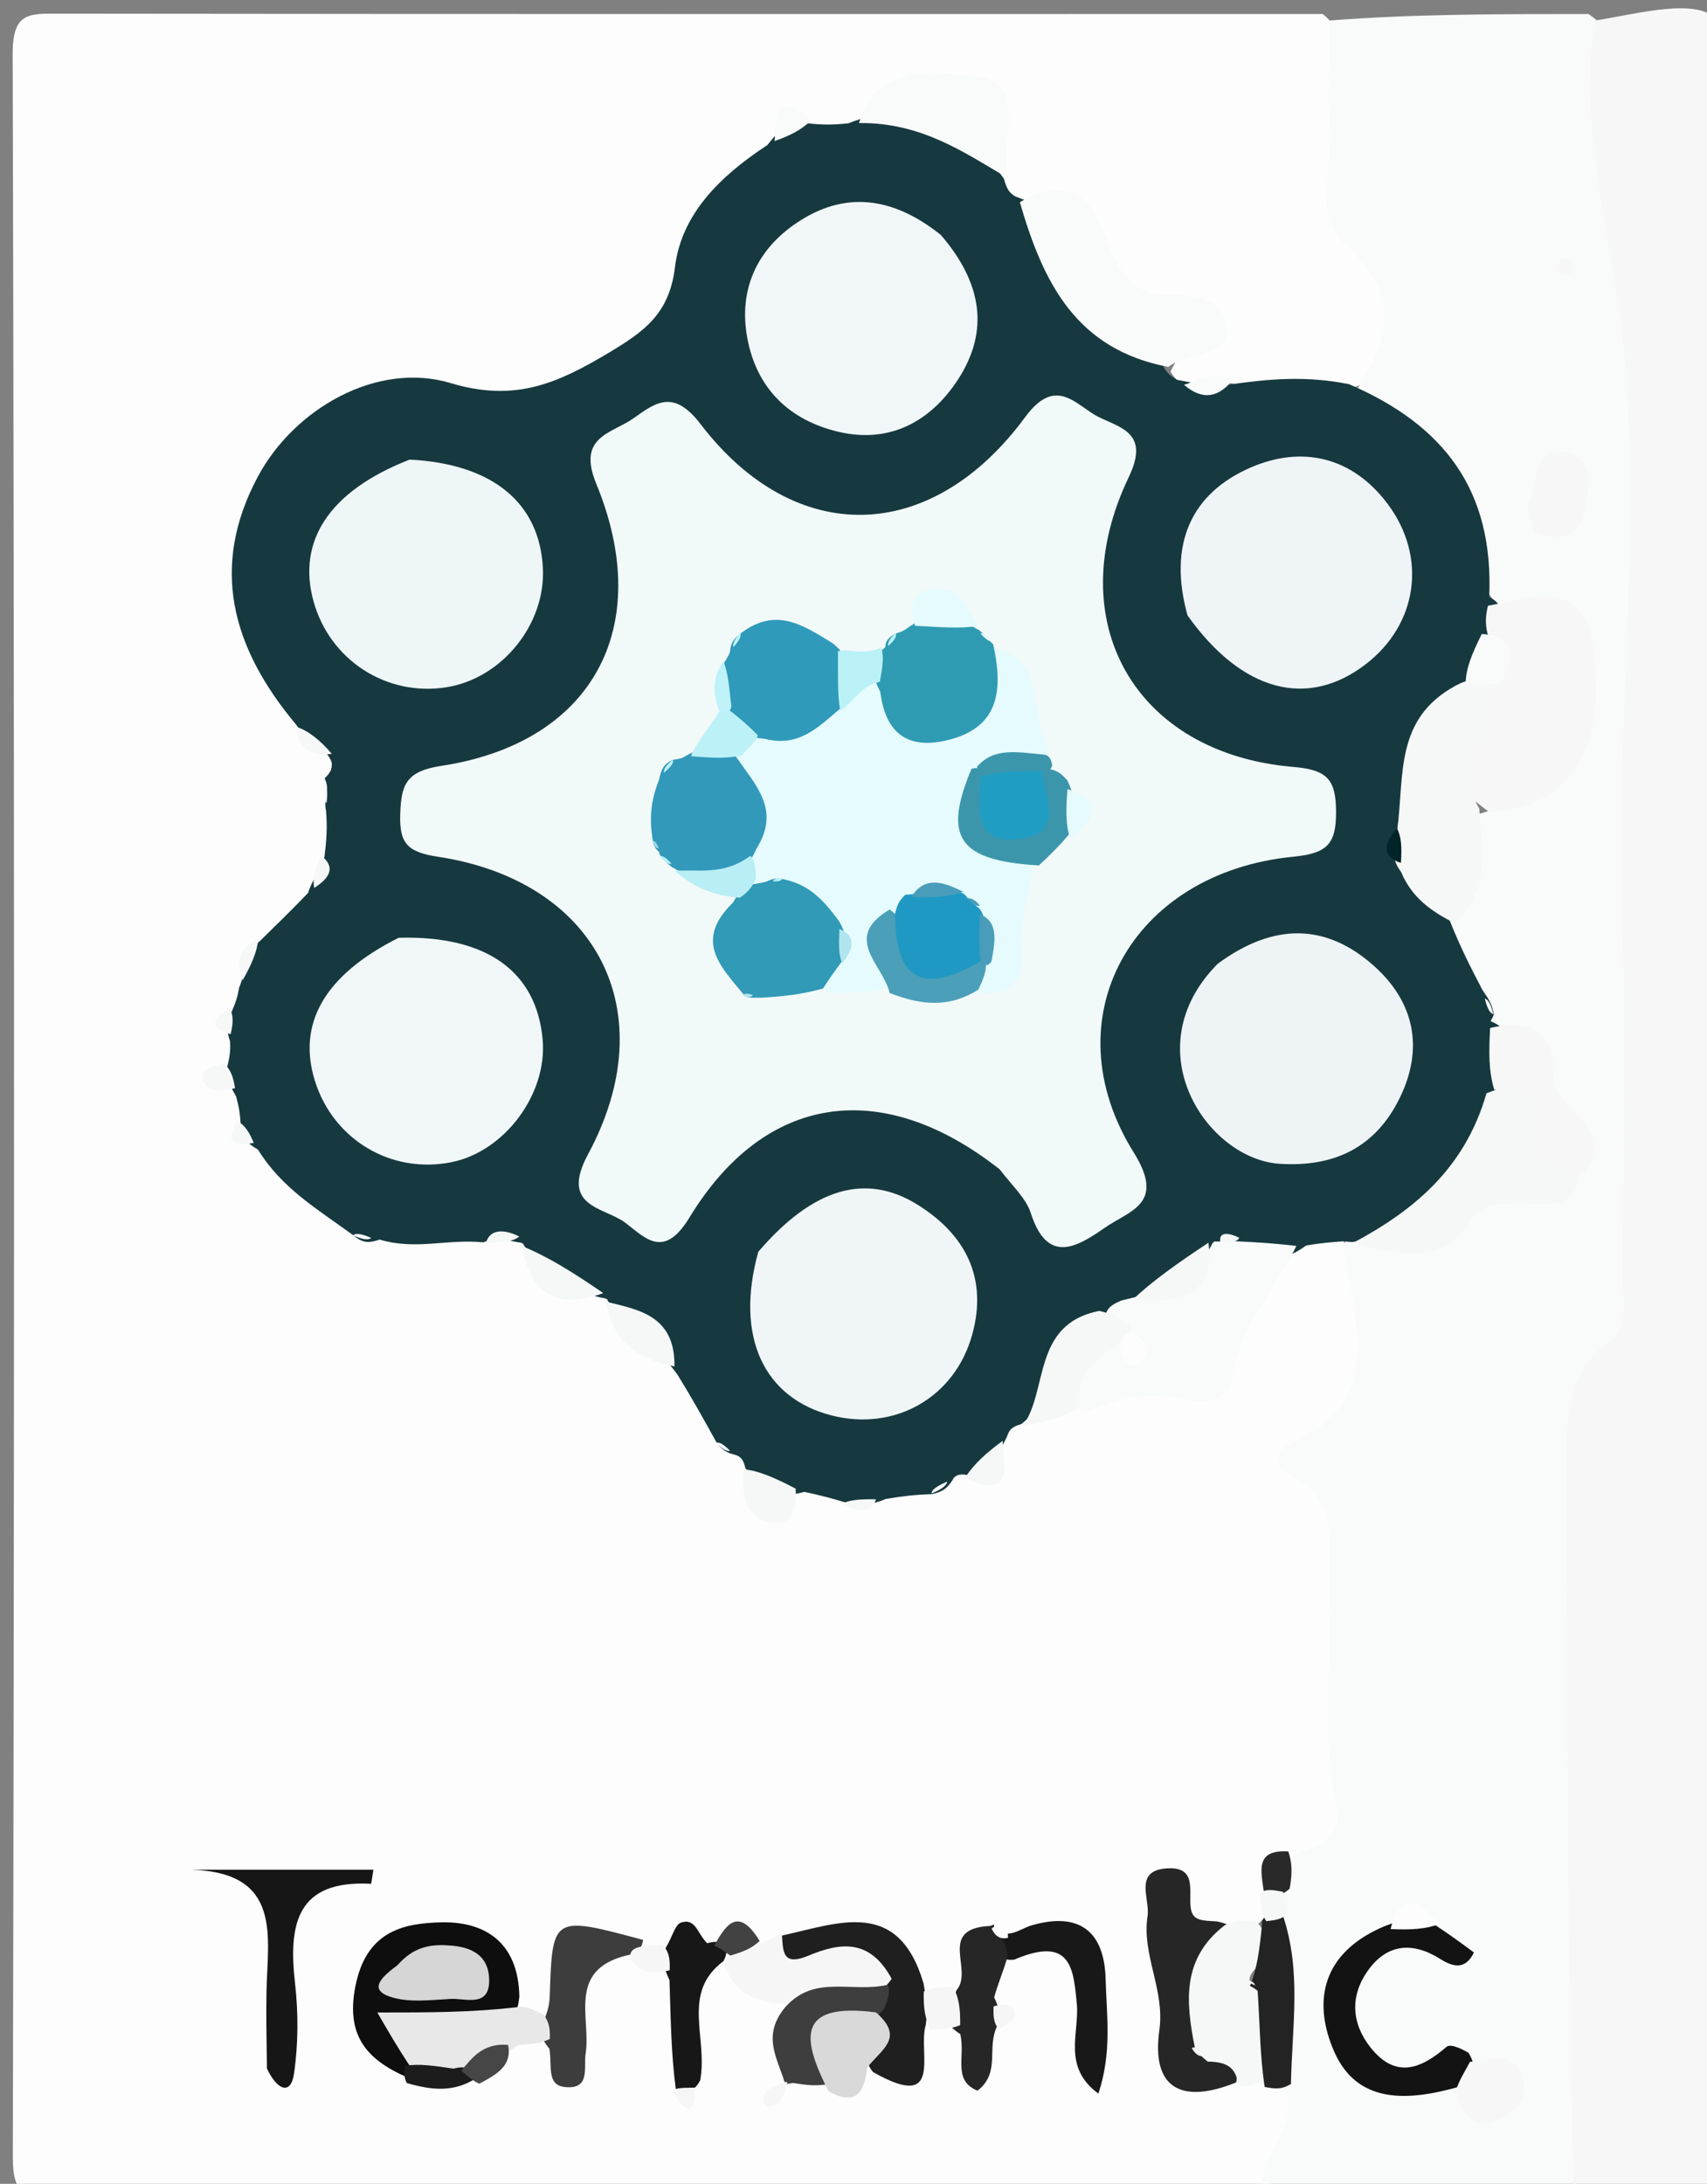 <svg version="1.1" id="Layer_1" xmlns="http://www.w3.org/2000/svg" xmlns:xlink="http://www.w3.org/1999/xlink" x="0px" y="0px"
	 width="100%" viewBox="0 0 122 156" enable-background="new 0 0 122 156" xml:space="preserve">
<rect x="0" y="0" width="122" height="156" fill="#808080" stroke="none"/>
<path fill="#FDFDFD" opacity="1" stroke="none" 
	d="
M90.267,156.695 
	C61.37,157 32.741,156.979 4.111,157.041 
	C1.892,157.046 0.91,156.902 0.917,154.119 
	C1.031,104.017 1.037,53.915 0.907,3.814 
	C0.899,0.858 2.118,0.973 4.179,0.975 
	C34.14,1.011 64.101,1 94.531,1 
	C96.33,2.471 96.438,4.295 96.419,6.125 
	C96.368,10.926 96.318,15.592 99.387,19.861 
	C101.062,22.191 100.241,24.957 97.692,27.279 
	C94.918,28.633 92.389,28.462 89.465,28.047 
	C88.024,26.792 86.856,27.665 85.356,27.725 
	C84.507,27.526 84.092,27.269 83.66,26.546 
	C84.567,24.541 87.06,22.632 82.695,22.034 
	C80.285,21.703 79.031,19.849 78.09,17.839 
	C77.139,15.807 75.667,14.729 73.054,14.721 
	C72.279,14.423 71.902,14.143 71.409,13.477 
	C71.121,12.514 71.17,13.362 71.072,12.702 
	C70.035,5.745 68.139,4.978 61.532,9.163 
	C60.645,9.71 59.984,9.843 58.97,9.786 
	C57.499,9.227 56.395,8.892 55.592,10.744 
	C52.386,13.865 49.707,16.749 48.71,21.144 
	C47.825,25.045 39.284,29.878 35.498,28.988 
	C29.523,27.584 24.316,28.2 20.348,33.401 
	C16.317,38.683 17.436,43.922 20.465,49.152 
	C20.713,49.581 20.916,50.037 21.32,50.779 
	C21.943,51.878 22.412,52.662 23.248,53.613 
	C23.673,54.302 23.838,54.735 24.027,55.527 
	C24.12,56.101 24.145,56.333 24.185,56.913 
	C24.202,58.192 24.106,59.114 23.876,60.367 
	C23.614,61.363 23.363,62 23.017,62.963 
	C22.277,64.773 21.185,65.902 19.797,67.21 
	C18.919,68.01 18.348,68.628 18.161,69.847 
	C18.021,70.588 17.913,71.004 17.649,71.704 
	C17.228,72.531 16.903,73.051 16.786,73.965 
	C16.762,74.653 16.73,75.041 16.61,75.698 
	C16.446,76.524 16.562,77.018 17.132,77.657 
	C17.506,78.215 17.631,78.578 17.741,79.248 
	C17.846,80.117 18.021,80.652 18.678,81.282 
	C20.77,83.329 22.345,85.489 25.047,86.869 
	C25.741,87.203 26.154,87.355 26.91,87.535 
	C29.324,87.828 31.415,87.687 33.854,87.76 
	C34.676,87.805 35.142,87.868 35.938,88.055 
	C36.48,88.242 36.687,88.338 37.165,88.634 
	C38.624,90.359 39.856,91.821 42.264,92.175 
	C42.761,92.385 42.952,92.488 43.393,92.801 
	C44.851,94.532 46.322,95.782 48.043,97.235 
	C49.569,98.614 50.358,100.154 51.552,101.787 
	C52.003,102.38 52.27,102.712 52.76,103.28 
	C53.25,103.859 53.493,104.217 53.837,104.891 
	C54.458,106.224 54.575,107.839 56.708,106.598 
	C57.606,106.21 58.243,106.12 59.213,106.166 
	C60.523,106.398 61.507,106.73 62.831,106.322 
	C63.92,106.039 64.734,105.965 65.847,105.827 
	C66.551,105.719 66.952,105.651 67.655,105.513 
	C68.16,105.417 68.363,105.385 68.87,105.311 
	C70.472,105.158 70.722,104.102 71.223,102.836 
	C71.606,102.13 71.91,101.784 72.562,101.286 
	C73.938,100.557 75.089,100.233 76.577,99.79 
	C84.375,97.523 84.36,97.51 89.809,91.432 
	C90.681,90.459 91.706,89.618 93.01,88.551 
	C94.118,88.144 94.885,88.168 95.989,88.628 
	C99.113,93.419 99.173,97.947 95.758,102.201 
	C94.565,103.686 94.569,104.779 95.151,106.621 
	C97.636,114.502 96.038,122.676 96.381,130.721 
	C96.408,131.354 95.718,131.834 94.916,132.467 
	C93.581,133.337 91.942,132.858 91.269,134.679 
	C91.081,135.41 90.953,135.826 90.663,136.545 
	C90.366,137.028 90.215,137.202 89.763,137.551 
	C89.02,137.882 88.566,137.984 87.75,138.049 
	C85.734,138.17 84.819,136.808 83.24,135.832 
	C83.203,139.832 84.384,143.423 84.574,147.11 
	C84.659,148.747 86.206,148.292 87.691,148.004 
	C88.545,147.886 89.042,147.863 89.928,147.9 
	C90.838,148.031 91.331,148.21 92.096,148.736 
	C93.791,151.976 92.283,154.213 90.267,156.695 
z"/>
<path fill="#F9FAFA" opacity="1" stroke="none" 
	d="
M92.193,132.637 
	C94.11,131.813 96.05,131.652 95.478,128.897 
	C94.393,123.677 95.238,118.371 95.006,113.108 
	C94.879,110.235 95.799,107.061 92.181,105.382 
	C91.253,104.952 90.843,103.774 92.238,103.141 
	C98.959,100.095 96.935,94.67 95.977,89.099 
	C96.154,88.535 96.347,88.403 96.873,88.162 
	C99.842,88.136 102.398,88.285 104.574,86.146 
	C106.44,84.311 109.399,85.314 111.748,83.746 
	C112.324,79.601 109.825,76.995 107.544,73.975 
	C107.073,73.637 106.892,73.49 106.476,73.083 
	C105.952,72.45 105.675,72.068 105.198,71.386 
	C104.057,69.64 103.195,68.161 103.363,65.973 
	C104.398,63.341 104.559,60.864 105.442,58.217 
	C110.254,56.926 112.003,54.116 112.258,49.362 
	C112.465,45.5 111.367,43.828 107.334,43.537 
	C105.408,41.713 105.632,39.4 104.947,37.411 
	C103.52,33.27 100.172,30.858 96.953,27.856 
	C99.497,24.003 99.948,20.832 96.21,17.522 
	C93.821,15.406 95.229,12.155 95.037,9.414 
	C94.862,6.932 95,4.428 95,1.467 
	C101.021,1 107.042,1 113.532,1 
	C114.663,1.773 115.253,2.643 115.291,3.655 
	C115.808,17.555 119.147,31.185 117.921,45.321 
	C116.701,59.392 117.635,73.611 117.616,87.765 
	C117.611,91.654 117.361,95.35 114.949,98.688 
	C113.313,100.953 113.606,103.779 113.602,106.441 
	C113.583,120.595 113.614,134.75 113.578,148.905 
	C113.572,151.381 113.884,153.926 112.29,156.618 
	C104.979,157 97.958,157 90.469,157 
	C89.407,154.319 92.555,152.721 92.032,149.683 
	C89.682,146.16 90.883,142.511 90.676,138.646 
	C90.848,137.696 90.942,137.16 91.037,136.229 
	C91.194,134.818 91.541,133.869 92.193,132.637 
z"/>
<path fill="#F7F7F7" opacity="1" stroke="none" 
	d="
M112.483,157 
	C112,139.334 112.022,121.668 111.98,104.002 
	C111.972,100.916 112.092,97.986 114.889,95.942 
	C116.543,94.734 115.968,92.906 115.977,91.312 
	C116.026,82.813 116.242,74.304 115.944,65.815 
	C115.474,52.394 117.21,39.009 116.114,25.562 
	C115.472,17.678 112.706,9.978 114,1.466 
	C116.992,1 121.121,-0.164 122.653,1.331 
	C124.148,2.792 122.999,6.968 122.999,9.952 
	C123,57.16 122.906,104.368 123.143,151.575 
	C123.168,156.395 122.027,157.892 117.446,157.042 
	C116,156.774 114.462,157 112.483,157 
z"/>
<path fill="#16393F" opacity="1" stroke="none" 
	d="
M106.763,72.443 
	C106.684,72.76 106.539,72.867 106.552,72.956 
	C108.313,73.677 108.038,75.188 108.031,76.964 
	C105.932,82.702 103.584,87.737 96.65,88.726 
	C96.256,88.706 96.109,88.677 96.034,88.672 
	C95.212,88.728 94.464,88.789 93.359,88.968 
	C92.085,89.896 91.005,90.142 89.497,89.951 
	C88.793,89.751 88.416,89.593 87.762,89.478 
	C87.293,89.643 87.112,89.739 86.662,89.999 
	C84.878,91.1 83.367,92.04 81.748,93.42 
	C81.134,93.931 80.762,94.197 80.072,94.612 
	C75.953,95.46 75.703,99.528 73.007,101.724 
	C72.365,101.916 72.138,102.088 71.974,102.615 
	C71.295,103.915 70.97,105.293 69.112,105.371 
	C68.647,105.275 68.478,105.305 68.18,105.556 
	C67.793,106.235 67.428,106.577 66.579,106.736 
	C65.342,106.775 64.481,106.882 63.302,107.079 
	C62.269,107.535 61.503,107.485 60.379,107.314 
	C59.299,106.993 58.579,106.804 57.488,106.572 
	C55.501,107.147 54.361,106.412 53.275,104.877 
	C53.118,104.249 52.96,104.047 52.493,103.911 
	C51.925,103.777 51.613,103.573 51.212,103.043 
	C50.267,101.338 49.46,99.881 48.425,98.208 
	C46.92,96.141 45.173,94.758 43.445,92.949 
	C43.368,92.617 43.322,92.928 43.326,92.771 
	C40.94,92.306 38.932,91.328 37.452,88.961 
	C37.379,88.623 37.303,88.955 37.323,88.786 
	C36.514,88.704 35.641,88.279 34.542,88.748 
	C31.992,88.482 29.719,89.326 27.138,88.55 
	C26.315,88.829 25.886,88.781 25.245,88.239 
	C22.666,86.356 20.161,84.908 18.434,82.118 
	C17.578,81.642 17.267,81.156 17.194,80.219 
	C17.148,79.484 17.075,79.051 16.871,78.314 
	C16.43,77.536 16.159,77.046 16.252,76.182 
	C16.406,75.506 16.483,75.101 16.444,74.403 
	C16.167,73.553 16.159,73.005 16.577,72.234 
	C16.846,71.607 16.974,71.223 17.096,70.535 
	C17.614,69.346 17.403,68.128 18.58,67.217 
	C19.817,66.008 20.835,65.023 22.018,63.785 
	C22.327,62.764 22.951,62.213 23.193,61.179 
	C23.336,59.999 23.404,59.097 23.299,57.898 
	C23.092,57.035 23.639,56.484 23.2,55.604 
	C23.598,55.204 23.774,54.965 23.699,54.357 
	C23.081,53.169 21.872,52.972 21.176,51.778 
	C16.525,46.236 15.008,40.47 18.416,34.072 
	C21.006,29.208 26.938,25.78 32.224,27.37 
	C36.799,28.746 39.849,27.383 43.457,25.229 
	C46.028,23.694 47.832,22.438 48.24,19.088 
	C48.697,15.328 51.401,12.62 54.843,10.362 
	C55.641,9.345 56.319,8.723 57.675,8.802 
	C58.756,8.929 59.511,8.924 60.629,8.81 
	C65.595,6.858 68.904,8.686 71.749,12.769 
	C71.952,13.457 72.077,13.732 72.547,14.022 
	C73.526,14.411 74.59,14.745 74.713,15.459 
	C75.569,20.458 79.6,22.788 83.058,26.001 
	C83.354,26.594 83.609,26.837 84.13,27.134 
	C85.443,27.389 86.487,27.608 87.859,27.471 
	C90.754,27.055 93.354,26.834 96.407,27.44 
	C103.206,30.362 106.774,35.029 106.434,42.654 
	C107.544,43.178 107.301,43.993 107.267,45.026 
	C106.938,46.555 106.469,47.65 105.753,49.022 
	C102.895,51.815 100.551,54.456 101.352,58.846 
	C100.895,59.854 100.422,60.534 100.86,61.659 
	C101.741,63.226 103.188,64.003 103.642,65.834 
	C104.344,67.591 105.057,69.02 105.959,70.735 
	C106.407,71.372 106.639,71.74 106.763,72.443 
z"/>
<path fill="#F9FAFA" opacity="1" stroke="none" 
	d="
M88.265,88.667 
	C89.961,88.743 91.133,88.829 92.653,89 
	C91.169,92.143 88.542,94.704 88.029,98.567 
	C87.796,100.321 85.64,100.25 84.279,99.923 
	C81.877,99.345 79.803,99.978 77.354,100.962 
	C75.439,98.855 76.639,97.413 78.536,95.929 
	C79.192,95.495 79.906,96.014 79.914,95.059 
	C79.541,94.604 79.368,94.311 79.057,93.791 
	C79.215,93.369 79.544,93.152 80.173,92.893 
	C82.816,92.282 85.079,91.576 86.563,89.002 
	C86.685,88.667 86.894,88.659 86.792,88.684 
	C87.041,88.698 87.39,88.687 88.265,88.667 
z"/>
<path fill="#F9FAFA" opacity="1" stroke="none" 
	d="
M83.499,26.21 
	C76.92,24.956 74.562,20.224 72.887,14.442 
	C76.035,12.598 77.916,13.792 79.08,17.047 
	C79.787,19.024 80.661,21.064 83.469,21.042 
	C85.266,21.027 87.569,21.27 87.665,23.508 
	C87.754,25.554 85.071,25.025 83.499,26.21 
z"/>
<path fill="#262626" opacity="1" stroke="none" 
	d="
M88.346,148.759 
	C84.416,150.346 82.275,149.169 82.861,145.013 
	C83.265,142.15 81.585,139.624 82.017,136.87 
	C82.208,135.648 80.963,133.571 83.485,133.462 
	C85.605,133.371 84.917,135.186 85.111,136.348 
	C85.259,137.238 85.96,137.187 86.96,137.256 
	C89.363,137.744 88.356,139.002 87.829,139.863 
	C87.036,141.159 86.259,142.396 86.437,144.293 
	C86.616,144.991 86.796,145.358 87.241,145.934 
	C88.101,146.796 88.633,147.476 88.346,148.759 
z"/>
<path fill="#161616" opacity="1" stroke="none" 
	d="
M19.078,147.76 
	C19.046,145.614 19.015,143.948 19.046,142.284 
	C19.119,138.35 20.212,133.764 13.667,133.562 
	C17.988,133.562 22.309,133.562 26.686,133.562 
	C26.61,134.009 26.545,134.571 26.511,134.569 
	C21.191,134.281 20.605,137.459 21.086,141.678 
	C21.329,143.812 21.32,146.033 21.009,148.154 
	C20.786,149.681 19.808,149.332 19.078,147.76 
z"/>
<path fill="#0E0E0E" opacity="1" stroke="none" 
	d="
M29.107,148.396 
	C26.083,147.081 24.638,145.278 25.458,141.624 
	C26.294,137.896 28.938,137.377 31.563,137.322 
	C34.477,137.262 37.036,138.584 37.119,142.618 
	C36.833,145.645 34.618,144.851 33.045,145.232 
	C31.781,145.538 29.915,144.561 29.581,147.199 
	C29.496,147.747 29.43,147.962 29.107,148.396 
z"/>
<path fill="#F9FAFA" opacity="1" stroke="none" 
	d="
M71.966,12.683 
	C68.905,10.886 65.824,8.731 61.387,8.791 
	C62.796,4.296 67.14,5.13 70.072,5.517 
	C73.326,5.946 71.586,9.842 71.966,12.683 
z"/>
<path fill="#3D3D3D" opacity="1" stroke="none" 
	d="
M38.875,144.331 
	C39.199,143.557 39.274,143.07 39.29,142.581 
	C39.482,136.837 39.48,136.837 45.968,138.579 
	C45.839,139.181 45.695,139.366 45.203,139.594 
	C40.397,140.522 42.266,144.096 41.855,146.699 
	C41.696,147.708 42.219,149.264 40.405,149.09 
	C39.053,148.961 39.468,147.659 39.27,146.364 
	C38.693,145.642 38.499,145.193 38.875,144.331 
z"/>
<path fill="#F6F8F8" opacity="1" stroke="none" 
	d="
M85.4,146.294 
	C84.732,142.949 84.481,139.95 87.457,137.586 
	C87.973,137.204 88.617,137.171 89.741,137.201 
	C90.867,138.355 90.434,139.347 89.751,140.591 
	C88.726,141.735 89.715,141.718 90.358,142.25 
	C91.158,144.472 91.229,146.423 90.281,148.67 
	C89.645,148.997 89.232,149.016 88.507,149.046 
	C88.38,147.829 87.869,147.281 86.316,147.27 
	C85.867,146.915 85.726,146.744 85.4,146.294 
z"/>
<path fill="#1F1F1F" opacity="1" stroke="none" 
	d="
M55.885,138.267 
	C59.976,137.368 64.198,135.58 66.003,141.673 
	C66.206,142.807 66.321,143.591 66.159,144.676 
	C65.577,146.589 67.51,150.909 62.403,148.022 
	C61.344,146.773 62.394,145.708 62.395,144.227 
	C62.425,143.34 62.462,142.751 62.32,141.883 
	C61.106,140.257 59.61,140.534 58.131,140.568 
	C56.771,140.598 55.381,140.48 55.885,138.267 
z"/>
<path fill="#181818" opacity="1" stroke="none" 
	d="
M70.933,137.652 
	C71.945,138.682 72.877,137.783 73.736,137.535 
	C77.171,136.544 78.931,137.999 79.02,141.379 
	C79.088,143.96 79.487,146.612 78.501,149.558 
	C75.908,147.658 77.146,145.215 76.964,143.198 
	C76.726,140.571 76.525,138.259 72.48,139.989 
	C71.884,140.034 71.729,139.938 71.406,139.626 
	C71.153,139.247 71.066,139.086 70.886,138.666 
	C70.779,138.224 70.764,138.041 70.933,137.652 
z"/>
<path fill="#262626" opacity="1" stroke="none" 
	d="
M71.675,138.625 
	C71.925,139.018 71.949,139.24 72.005,139.796 
	C71.692,140.877 71.346,141.625 71.052,142.685 
	C71.401,143.408 71.525,143.865 71.288,144.687 
	C70.469,146.301 71.555,148.019 69.865,149.349 
	C68.047,148.613 69.024,146.892 68.627,145.298 
	C66.959,144.271 67.988,143.306 68.362,142.169 
	C69.626,140.723 66.919,137.757 70.785,137.577 
	C71.116,137.447 71.05,137.462 71.022,137.443 
	C71.07,137.8 71.221,138.143 71.675,138.625 
z"/>
<path fill="#F6F6F6" opacity="1" stroke="none" 
	d="
M55.874,138.107 
	C55.987,139.287 55.819,140.52 57.78,139.702 
	C60.026,138.766 62.164,138.448 63.728,141.357 
	C61.962,143.869 59.396,143.236 56.633,143.219 
	C54.504,143.04 52.854,142.81 51.828,140.593 
	C51.77,140.02 51.872,139.838 52.227,139.472 
	C52.863,139.114 53.262,139.009 53.993,138.994 
	C54.742,138.724 55.181,138.446 55.874,138.107 
z"/>
<path fill="#E8E8E8" opacity="1" stroke="none" 
	d="
M38.888,143.95 
	C39.238,144.476 39.325,144.907 39.297,145.651 
	C38.614,145.988 38.048,146.013 37.058,146.083 
	C35.633,147.052 34.331,147.511 32.938,148.462 
	C31.368,149.058 30.332,148.701 29.222,147.481 
	C28.399,146.227 27.819,145.229 26.967,143.762 
	C30.682,143.762 33.728,143.762 36.978,143.379 
	C37.663,143.282 38.144,143.568 38.888,143.95 
z"/>
<path fill="#171717" opacity="1" stroke="none" 
	d="
M51.911,139.431 
	C51.898,139.769 51.758,139.973 51.713,140.087 
	C48.659,142.364 50.606,145.519 50.043,148.612 
	C49.615,149.399 49.15,149.536 48.302,149.255 
	C47.961,146.665 47.94,144.278 47.849,141.45 
	C47.419,140.507 47.239,139.966 47.598,139.109 
	C48.065,138.341 48.247,137.483 48.667,137.343 
	C49.724,136.991 49.835,138.126 50.542,138.813 
	C51.254,138.621 51.624,138.673 51.911,139.431 
z"/>
<path fill="#3E3E3E" opacity="1" stroke="none" 
	d="
M56.117,143.389 
	C58.223,141.02 60.792,142.372 63.436,141.787 
	C63.661,142.211 63.49,142.741 63.182,143.519 
	C61.691,145.265 59.307,145.997 59.249,148.864 
	C58.369,149.038 57.697,148.956 56.69,148.801 
	C56.218,148.841 56.079,148.954 56.111,148.86 
	C55.585,147.039 54.409,145.453 56.117,143.389 
z"/>
<path fill="#F6F8F8" opacity="1" stroke="none" 
	d="
M78.572,93.644 
	C79.402,93.837 79.92,94.088 80.719,94.669 
	C80.934,95.346 80.759,95.626 80.243,95.925 
	C78.292,96.936 76.955,98.13 77.002,100.644 
	C75.811,101.298 74.624,101.599 73.066,101.89 
	C74.952,99.428 73.707,94.593 78.572,93.644 
z"/>
<path fill="#232323" opacity="1" stroke="none" 
	d="
M90.383,149.081 
	C90.052,146.847 90.046,144.715 89.886,142.223 
	C89.481,141.868 89.229,141.874 89.352,141.831 
	C89.868,140.528 90.009,139.276 90.186,137.643 
	C90.22,137.264 90.171,137.244 90.189,137.255 
	C90.429,136.741 90.822,136.514 91.685,136.818 
	C93.029,140.806 92.353,144.635 92.263,148.871 
	C91.605,149.269 91.155,149.226 90.383,149.081 
z"/>
<path fill="#D9D9D9" opacity="1" stroke="none" 
	d="
M59.214,149.392 
	C57.375,145.752 56.772,143.001 62.607,143.754 
	C64.69,145.577 63.006,146.379 61.974,147.7 
	C61.772,149.605 61.075,150.425 59.214,149.392 
z"/>
<path fill="#F6F8F8" opacity="1" stroke="none" 
	d="
M43.287,92.982 
	C45.564,93.542 48.266,93.937 48.201,97.61 
	C45.865,97.162 43.81,96.034 43.287,92.982 
z"/>
<path fill="#F6F8F8" opacity="1" stroke="none" 
	d="
M53.125,104.947 
	C54.315,105.076 55.464,105.615 56.865,106.341 
	C56.932,107.697 56.764,109.012 55.141,108.751 
	C53.254,108.447 53.012,106.952 53.125,104.947 
z"/>
<path fill="#F6F8F8" opacity="1" stroke="none" 
	d="
M37.294,89.008 
	C39.217,89.79 41.056,90.958 43.112,92.37 
	C40.295,93.432 37.969,92.901 37.294,89.008 
z"/>
<path fill="#F6F6F6" opacity="1" stroke="none" 
	d="
M68.1,141.921 
	C68.567,142.738 68.636,143.579 68.623,144.662 
	C68.004,144.929 67.468,144.954 66.53,144.974 
	C66.063,144.145 65.998,143.319 66.023,142.259 
	C66.642,141.997 67.172,141.971 68.1,141.921 
z"/>
<path fill="#1C1C1C" opacity="1" stroke="none" 
	d="
M28.936,147.571 
	C30.013,147.401 31.047,147.576 32.4,147.771 
	C33.224,147.573 33.645,147.668 33.961,148.499 
	C32.416,149.466 30.859,149.321 29.074,148.801 
	C28.865,148.382 28.879,148.15 28.936,147.571 
z"/>
<path fill="#292929" opacity="1" stroke="none" 
	d="
M92.075,132.261 
	C92.37,133.102 92.356,133.887 92.173,134.918 
	C91.559,135.458 91.08,135.532 90.321,135.101 
	C90.117,133.607 89.71,132.106 92.075,132.261 
z"/>
<path fill="#F6F8F8" opacity="1" stroke="none" 
	d="
M68.943,105.589 
	C69.673,104.503 70.531,103.759 71.661,102.925 
	C71.729,104.56 72.54,107.224 68.943,105.589 
z"/>
<path fill="#464646" opacity="1" stroke="none" 
	d="
M34.255,148.85 
	C33.71,148.6 33.466,148.326 32.971,147.921 
	C33.715,147.022 34.526,145.911 36.316,146.078 
	C36.609,147.543 35.552,148.161 34.255,148.85 
z"/>
<path fill="#424242" opacity="1" stroke="none" 
	d="
M52.205,139.696 
	C51.787,139.448 51.577,139.216 51.046,138.98 
	C51.801,137.656 52.712,136.045 54.291,138.652 
	C53.707,139.209 53.11,139.416 52.205,139.696 
z"/>
<path fill="#F9FAFA" opacity="1" stroke="none" 
	d="
M57.952,8.623 
	C57.229,9.31 56.458,9.685 55.363,10.077 
	C55.496,8.699 55.191,6.083 57.952,8.623 
z"/>
<path fill="#F6F6F6" opacity="1" stroke="none" 
	d="
M47.327,138.904 
	C47.832,139.41 47.89,139.947 47.863,140.747 
	C46.851,140.976 45.893,141.044 45.021,139.943 
	C45.011,139.36 45.247,139.192 45.771,139.065 
	C46.281,138.976 46.58,138.956 47.327,138.904 
z"/>
<path fill="#F6F8F8" opacity="1" stroke="none" 
	d="
M16.003,75.955 
	C16.504,76.428 16.678,76.946 16.796,77.737 
	C15.895,77.909 14.782,78.221 14.499,77.071 
	C14.321,76.347 15.102,76.169 16.003,75.955 
z"/>
<path fill="#F6F8F8" opacity="1" stroke="none" 
	d="
M21.116,51.896 
	C21.998,52.17 22.894,52.873 23.714,53.851 
	C22.468,53.992 21.37,53.754 21.116,51.896 
z"/>
<path fill="#F6F6F6" opacity="1" stroke="none" 
	d="
M56.289,148.757 
	C55.992,149.411 56.019,150.419 54.927,150.495 
	C54.815,150.502 54.604,150.31 54.581,150.185 
	C54.428,149.335 55.071,149.122 55.977,148.769 
	C56.282,148.653 56.222,148.787 56.289,148.757 
z"/>
<path fill="#F6F6F6" opacity="1" stroke="none" 
	d="
M48.019,149.347 
	C48.436,149.104 48.891,149.157 49.681,149.128 
	C49.695,150.34 49.381,151.656 48.019,149.347 
z"/>
<path fill="#F9FAFA" opacity="1" stroke="none" 
	d="
M88,27.273 
	C87.092,28.305 86.001,28.681 84.616,27.484 
	C85.555,27.274 86.638,26.212 88,27.273 
z"/>
<path fill="#F6F8F8" opacity="1" stroke="none" 
	d="
M22.953,61.123 
	C23.967,61.905 23.64,62.679 22.456,63.427 
	C22.335,62.803 22.487,62.073 22.953,61.123 
z"/>
<path fill="#F6F6F6" opacity="1" stroke="none" 
	d="
M71.387,144.961 
	C71.039,144.554 70.978,144.105 71.012,143.326 
	C71.744,143.093 72.502,143.16 72.533,143.961 
	C72.545,144.268 71.977,144.598 71.387,144.961 
z"/>
<path fill="#F6F8F8" opacity="1" stroke="none" 
	d="
M18.457,67.069 
	C18.393,67.943 17.986,68.891 17.335,70.035 
	C17.062,69.079 16.701,67.818 18.457,67.069 
z"/>
<path fill="#F6F8F8" opacity="1" stroke="none" 
	d="
M16.96,80.079 
	C17.518,80.396 17.816,80.876 18.138,81.645 
	C17.204,81.778 15.808,81.999 16.96,80.079 
z"/>
<path fill="#F6F8F8" opacity="1" stroke="none" 
	d="
M90.052,135.225 
	C90.499,134.911 90.925,135.006 91.677,135.133 
	C92,135.584 91.997,136.003 91.988,136.736 
	C91.588,137.106 91.194,137.161 90.503,137.24 
	C90.148,136.722 90.09,136.178 90.052,135.225 
z"/>
<path fill="#F6F8F8" opacity="1" stroke="none" 
	d="
M16.43,72.047 
	C16.694,72.543 16.668,73.096 16.485,73.879 
	C15.255,73.535 14.798,72.903 16.43,72.047 
z"/>
<path fill="#F6F8F8" opacity="1" stroke="none" 
	d="
M60.215,107.399 
	C60.763,107.133 61.506,107.085 62.616,107.102 
	C62.254,108.053 61.389,108.16 60.215,107.399 
z"/>
<path fill="#F6F8F8" opacity="1" stroke="none" 
	d="
M34.75,88.755 
	C34.985,87.887 35.88,87.72 37.117,88.332 
	C36.651,88.692 35.959,88.768 34.75,88.755 
z"/>
<path fill="#F6F8F8" opacity="1" stroke="none" 
	d="
M51.184,103.067 
	C51.399,102.987 51.724,103.179 52.171,103.632 
	C51.961,103.707 51.627,103.523 51.184,103.067 
z"/>
<path fill="#F6F8F8" opacity="1" stroke="none" 
	d="
M66.574,106.684 
	C66.585,106.411 66.968,106.154 67.7,105.838 
	C67.682,106.086 67.314,106.393 66.574,106.684 
z"/>
<path fill="#F6F8F8" opacity="1" stroke="none" 
	d="
M23.174,55.876 
	C23.341,55.902 23.452,56.501 23.343,57.35 
	C23.122,57.217 23.12,56.833 23.174,55.876 
z"/>
<path fill="#F6F8F8" opacity="1" stroke="none" 
	d="
M25.227,88.246 
	C25.429,88.064 25.859,88.135 26.532,88.432 
	C26.334,88.606 25.895,88.551 25.227,88.246 
z"/>
<path fill="#F7F7F7" opacity="1" stroke="none" 
	d="
M106.307,45.248 
	C106.14,44.499 106.176,43.995 106.342,43.273 
	C109.614,42.672 113.231,41.209 113.9,46.373 
	C114.824,53.514 112.308,57.663 106.417,58 
	C103.314,55.643 103.314,55.643 105.69,50.1 
	C106.165,48.371 107.427,47.1 106.307,45.248 
z"/>
<path fill="#F6F8F8" opacity="1" stroke="none" 
	d="
M106.586,48.762 
	C107.502,52.022 103.484,54.22 105.724,57.754 
	C105.922,60.69 106.514,63.526 103.971,65.957 
	C102.348,65.118 100.939,64.192 100.137,62.291 
	C99.399,61.307 99.524,60.475 99.854,59.343 
	C100.391,55.386 99.64,51.362 104.053,48.97 
	C104.902,48.52 105.526,48.438 106.586,48.762 
z"/>
<path fill="#F6F8F8" opacity="1" stroke="none" 
	d="
M96.69,88.794 
	C100.879,86.554 104.661,83.597 106.239,78.101 
	C111.654,75.901 110.754,81.229 112.852,83.618 
	C112.785,86.073 111.25,86.026 109.756,85.992 
	C108.111,85.953 106.04,85.752 105.189,87.098 
	C102.969,90.606 100.081,89.56 96.69,88.794 
z"/>
<path fill="#131313" opacity="1" stroke="none" 
	d="
M104.392,149.034 
	C100.542,150.148 96.989,150.278 95.351,146.546 
	C93.904,143.247 94.283,139.73 98.622,137.742 
	C100.04,137.102 101.118,136.961 102.623,137.548 
	C103.771,138.313 104.545,138.885 105.341,139.473 
	C104.713,140.791 103.778,140.471 102.926,139.934 
	C100.922,138.671 99.106,138.874 97.756,140.78 
	C96.498,142.555 96.563,144.507 97.947,146.255 
	C99.746,148.527 101.546,147.796 103.384,146.217 
	C103.636,146 104.296,146.257 104.962,146.646 
	C105.619,147.79 105.465,148.471 104.392,149.034 
z"/>
<path fill="#F7F7F7" opacity="1" stroke="none" 
	d="
M113.273,83.762 
	C110.95,84.14 109.838,83.31 109.996,81.13 
	C110.14,79.152 109.393,77.918 106.796,77.849 
	C106.384,76.47 106.408,75.148 106.499,73.436 
	C109.312,72.782 111.108,73.648 111.024,76.777 
	C110.954,79.363 115.578,80.2 113.273,83.762 
z"/>
<path fill="#F7F7F7" opacity="1" stroke="none" 
	d="
M109.722,38.007 
	C109.388,37.112 109.01,36.327 109.254,35.895 
	C109.976,34.62 109.377,32.279 111.694,32.262 
	C113.053,32.252 113.759,33.776 113.59,34.686 
	C113.249,36.52 113.329,39.306 109.722,38.007 
z"/>
<path fill="#F7F7F7" opacity="1" stroke="none" 
	d="
M104.039,149.363 
	C104.327,148.528 104.654,148.044 105.068,147.279 
	C106.516,147.193 108.308,146.438 108.85,148.5 
	C109.191,149.797 108.531,150.671 107.369,151.277 
	C105.538,152.23 104.602,151.437 104.039,149.363 
z"/>
<path fill="#FDFDFD" opacity="1" stroke="none" 
	d="
M102.921,137.426 
	C101.921,137.807 100.845,137.873 99.386,137.803 
	C99.973,135.343 101.306,135.513 102.921,137.426 
z"/>
<path fill="#F7F7F7" opacity="1" stroke="none" 
	d="
M112.389,19.463 
	C111.58,19.693 111.29,19.409 111.412,18.782 
	C111.438,18.652 111.622,18.476 111.754,18.456 
	C112.387,18.36 112.653,18.668 112.389,19.463 
z"/>
<path fill="#F6F8F8" opacity="1" stroke="none" 
	d="
M106.726,72.438 
	C106.487,72.394 106.291,72.028 106.122,71.341 
	C106.355,71.385 106.562,71.751 106.726,72.438 
z"/>
<path fill="#F2F9F9" opacity="1" stroke="none" 
	d="
M71.447,83.532 
	C63.023,76.899 54.658,78.123 49.276,86.973 
	C47.426,90.015 46.095,88.401 44.686,87.344 
	C43.179,86.214 39.98,86.25 42.031,82.448 
	C47.51,72.295 42.68,62.921 31.278,61.198 
	C29.047,60.861 28.54,60.181 28.606,58.148 
	C28.673,56.076 29.001,55.095 31.532,54.711 
	C42.303,53.077 46.858,44.858 42.614,34.555 
	C41.212,31.153 43.741,30.978 45.287,29.873 
	C46.919,28.706 48.168,27.812 50.078,30.307 
	C56.827,39.124 66.561,38.908 73.271,29.794 
	C75.516,26.746 76.942,29.028 78.569,29.814 
	C80.17,30.587 82.161,30.981 80.678,34.071 
	C75.714,44.413 81.132,53.839 92.441,54.785 
	C94.911,54.992 95.477,55.729 95.489,57.997 
	C95.501,60.296 94.851,60.963 92.431,61.2 
	C80.837,62.332 75.068,72.785 81.025,82.322 
	C83.341,86.029 80.738,86.459 78.907,87.74 
	C76.866,89.169 74.83,90.268 73.671,86.657 
	C73.332,85.602 72.38,84.745 71.447,83.532 
z"/>
<path fill="#EEF3F5" opacity="1" stroke="none" 
	d="
M87.029,68.847 
	C91.045,65.89 94.783,65.956 98.193,68.996 
	C101.103,71.59 101.78,74.913 100.022,78.468 
	C98.294,81.961 95.377,83.381 91.472,83.137 
	C86.26,82.81 81.001,74.931 87.029,68.847 
z"/>
<path fill="#EFF6F8" opacity="1" stroke="none" 
	d="
M29.279,32.831 
	C35.26,33.139 38.564,35.959 38.8,40.573 
	C39.006,44.586 35.891,48.448 31.929,49.09 
	C27.638,49.785 23.571,47.163 22.407,42.951 
	C21.222,38.66 23.519,35.076 29.279,32.831 
z"/>
<path fill="#EFF4F7" opacity="1" stroke="none" 
	d="
M84.873,43.963 
	C83.469,38.906 85.108,35.237 89.423,33.381 
	C93.022,31.834 96.621,32.59 99.176,35.999 
	C102.013,39.786 101.336,44.589 97.602,47.455 
	C93.472,50.625 88.778,49.452 84.873,43.963 
z"/>
<path fill="#F1F7F8" opacity="1" stroke="none" 
	d="
M28.492,66.99 
	C34.823,66.812 38.345,69.425 38.782,74.251 
	C39.135,78.152 36.056,82.279 32.234,83.028 
	C27.946,83.868 23.836,81.419 22.515,77.238 
	C21.229,73.166 23.143,69.674 28.492,66.99 
z"/>
<path fill="#F1F6F8" opacity="1" stroke="none" 
	d="
M67.244,16.784 
	C70.172,20.186 70.739,23.626 68.467,27.112 
	C66.512,30.112 63.59,31.706 59.931,30.847 
	C56.426,30.025 54.071,27.762 53.406,24.128 
	C52.779,20.697 54.083,17.862 56.896,15.95 
	C60.3,13.636 63.747,13.995 67.244,16.784 
z"/>
<path fill="#F0F6F7" opacity="1" stroke="none" 
	d="
M54.196,89.419 
	C58.116,84.852 61.88,83.762 65.567,86.052 
	C68.986,88.175 70.604,91.264 69.49,95.318 
	C68.248,99.841 63.953,102.256 59.457,101.118 
	C54.603,99.889 52.507,95.5 54.196,89.419 
z"/>
<path fill="#F6F8F8" opacity="1" stroke="none" 
	d="
M86.368,88.776 
	C86.855,92.55 84.34,93.054 80.898,92.889 
	C82.332,91.529 84.192,90.207 86.368,88.776 
z"/>
<path fill="#F9FAFA" opacity="1" stroke="none" 
	d="
M107.262,48.783 
	C106.399,48.964 105.797,48.927 104.748,48.829 
	C104.767,47.703 105.235,46.639 105.904,45.289 
	C108.432,45.452 108.223,46.911 107.262,48.783 
z"/>
<path fill="#002427" opacity="1" stroke="none" 
	d="
M99.846,59.184 
	C100.161,59.779 100.197,60.527 100.124,61.638 
	C98.9,61.276 98.764,60.386 99.846,59.184 
z"/>
<path fill="#F6F8F8" opacity="1" stroke="none" 
	d="
M88.569,88.421 
	C88.441,88.702 88.093,88.745 87.217,88.749 
	C87.089,88.047 87.676,87.984 88.569,88.421 
z"/>
<path fill="#FDFDFD" opacity="1" stroke="none" 
	d="
M80.04,96.301 
	C80.101,95.677 80.289,95.416 80.781,95.108 
	C81.861,95.681 82.37,96.559 81.4,97.389 
	C80.791,97.911 80.287,97.284 80.04,96.301 
z"/>
<path fill="#F6F6F6" opacity="1" stroke="none" 
	d="
M85.173,146.296 
	C85.496,146.161 85.711,146.374 85.933,146.871 
	C85.716,146.916 85.423,146.746 85.173,146.296 
z"/>
<path fill="#D6D6D6" opacity="1" stroke="none" 
	d="
M28.41,140.381 
	C29.649,138.967 30.929,138.875 32.262,138.984 
	C33.687,139.1 34.852,139.671 34.953,141.243 
	C35.097,143.475 33.317,142.733 32.196,142.793 
	C30.743,142.87 29.165,143.08 27.85,142.626 
	C26.349,142.109 27.253,141.231 28.41,140.381 
z"/>
<path fill="#F6F6F6" opacity="1" stroke="none" 
	d="
M89.551,141.595 
	C89.727,141.781 89.677,141.807 89.705,141.834 
	C89.45,141.717 89.168,141.572 88.885,141.428 
	C89.048,141.421 89.212,141.415 89.551,141.595 
z"/>
<path fill="#FDFDFD" opacity="1" stroke="none" 
	d="
M72.047,138.423 
	C71.516,138.564 71.129,138.332 70.868,137.762 
	C71.61,137.218 72.009,137.426 72.047,138.423 
z"/>
<path fill="#E5FBFD" opacity="1" stroke="none" 
	d="
M70.715,46.258 
	C74.98,46.928 73.393,50.925 74.974,53.572 
	C74.117,55.16 72.649,55.127 71.12,55.759 
	C67.817,59.728 71.601,60.165 73.796,61.756 
	C73.618,64.044 72.735,65.968 72.965,68.123 
	C73.139,69.757 72.604,70.989 70.23,70.948 
	C69.544,70.353 69.616,69.742 69.729,68.834 
	C69.815,67.963 69.858,67.389 69.7,66.55 
	C69.557,66.121 69.488,65.956 69.278,65.567 
	C69.017,65.212 68.896,65.081 68.283,64.685 
	C67.205,64.286 66.627,64.307 65.787,64.643 
	C65.18,65.012 64.854,65.256 64.339,65.751 
	C62.878,67.282 63.959,68.896 63.395,70.603 
	C62.027,70.912 60.816,70.93 59.153,70.905 
	C58.57,70.227 58.782,69.655 59.146,68.811 
	C59.462,67.967 59.565,67.398 59.141,66.558 
	C58.344,65.425 57.531,64.743 56.412,63.911 
	C55.665,63.823 56.063,62.376 54.881,63.258 
	C54.359,63.309 54.146,63.258 53.716,62.959 
	C53.316,62.303 53.208,61.877 53.169,61.104 
	C53.898,58.543 52.872,56.52 52.449,54.091 
	C52.626,53.315 52.875,52.941 53.501,52.441 
	C55.491,51.681 57.34,51.484 59.051,50.049 
	C60.279,49.165 61.164,48.331 62.803,48.612 
	C67.063,52.831 68.099,52.514 70.715,46.258 
z"/>
<path fill="#309AB7" opacity="1" stroke="none" 
	d="
M53.715,63.184 
	C54.027,63.139 54.516,63.057 54.753,62.984 
	C55.159,62.815 55.328,62.72 55.753,62.765 
	C57.695,63.08 58.76,64.183 59.894,65.702 
	C60.575,66.71 60.48,67.527 60.184,68.661 
	C59.608,69.441 59.277,69.897 58.824,70.609 
	C57.409,71.016 56.118,71.169 54.434,71.27 
	C53.847,71.266 53.654,71.315 53.245,71.156 
	C51.512,69.054 49.548,67.224 52.4,64.464 
	C52.777,63.766 53.031,63.451 53.715,63.184 
z"/>
<path fill="#2F9ABA" opacity="1" stroke="none" 
	d="
M60.087,50.585 
	C58.38,52.036 57.078,53.375 54.667,52.781 
	C53.283,52.654 52.367,52.332 51.705,50.977 
	C51.498,49.63 51.495,48.632 51.771,47.316 
	C51.969,46.998 52.151,46.713 52.172,46.545 
	C52.228,45.982 52.395,45.65 52.936,45.245 
	C55.426,43.354 57.325,44.6 59.52,45.958 
	C61.23,47.336 60.639,48.834 60.087,50.585 
z"/>
<path fill="#2F9BB3" opacity="1" stroke="none" 
	d="
M70.981,46.018 
	C71.641,49.016 71.56,51.807 68,52.799 
	C65.512,53.492 63.354,52.986 62.915,49.418 
	C62.332,48.308 62.26,47.537 62.962,46.498 
	C63.294,46.261 63.311,46.154 63.28,46.199 
	C63.271,45.853 63.45,45.551 64.034,45.251 
	C64.302,45.176 64.688,45.026 64.833,44.879 
	C66.358,43.751 67.78,43.808 69.607,44.803 
	C69.983,45.05 69.997,44.997 69.972,45.009 
	C70.208,45.216 70.442,45.439 70.816,45.865 
	C70.984,46.041 70.997,46.012 70.981,46.018 
z"/>
<path fill="#3299BB" opacity="1" stroke="none" 
	d="
M52.533,53.949 
	C54.006,56.121 55.821,57.815 54.065,60.626 
	C52.802,63.518 50.718,62.784 48.393,62.162 
	C48.047,61.903 48.014,61.984 48.052,61.961 
	C47.8,61.777 47.55,61.57 47.201,61.113 
	C47.064,60.911 47.129,60.915 47.132,60.883 
	C46.975,60.735 46.814,60.62 46.686,60.21 
	C46.397,58.604 46.461,57.321 47.103,55.696 
	C47.262,54.902 47.462,54.571 48.094,54.275 
	C48.394,54.236 48.724,54.178 48.864,54.086 
	C50.033,53.362 51.123,53.243 52.533,53.949 
z"/>
<path fill="#3C96AB" opacity="1" stroke="none" 
	d="
M74.247,61.822 
	C68.516,61.479 67.366,59.851 69.434,54.918 
	C69.923,54.79 70.13,54.879 70.526,55.246 
	C71.224,56.415 71.028,57.877 72.34,58.098 
	C73.57,58.305 73.658,57.072 74.134,55.949 
	C74.381,55.452 74.507,55.266 74.934,54.932 
	C75.534,55.016 75.833,55.247 76.274,55.731 
	C76.909,57.055 77.047,58.146 76.377,59.635 
	C75.601,60.542 75.039,61.083 74.247,61.822 
z"/>
<path fill="#4B9FB8" opacity="1" stroke="none" 
	d="
M70.465,68.772 
	C70.491,69.479 70.262,69.959 69.927,70.69 
	C67.861,71.996 65.894,71.833 63.581,70.934 
	C63.153,68.949 60.129,67.014 63.583,64.97 
	C65.421,66.285 65.843,69.158 69.204,68.384 
	C69.767,68.437 69.988,68.491 70.465,68.772 
z"/>
<path fill="#E5FBFD" opacity="1" stroke="none" 
	d="
M69.852,44.72 
	C68.595,44.924 67.208,44.798 65.399,44.702 
	C65.061,43.615 64.969,42.402 66.492,42.111 
	C68.361,41.755 69.025,43.091 69.852,44.72 
z"/>
<path fill="#B8EEF6" opacity="1" stroke="none" 
	d="
M48.241,62.219 
	C49.832,62.061 51.657,62.59 53.621,61.141 
	C53.971,61.435 53.989,61.922 54.017,62.774 
	C53.716,63.451 53.405,63.764 52.878,64.131 
	C51.117,63.982 49.684,63.492 48.241,62.219 
z"/>
<path fill="#BAF1F7" opacity="1" stroke="none" 
	d="
M62.991,46.261 
	C63.185,46.961 63.076,47.66 62.882,48.705 
	C61.557,48.961 61.09,50.031 60.055,50.79 
	C59.832,49.567 59.902,48.242 59.89,46.524 
	C60.762,46.313 61.7,46.836 62.991,46.261 
z"/>
<path fill="#BDF1F8" opacity="1" stroke="none" 
	d="
M52.987,53.973 
	C51.786,54.208 50.776,54.129 49.384,54.023 
	C49.68,53.207 50.357,52.419 51.099,51.317 
	C51.346,50.823 51.529,50.643 52.04,50.662 
	C52.916,51.343 53.464,51.824 54.168,52.53 
	C53.943,53.057 53.561,53.358 52.987,53.973 
z"/>
<path fill="#E5FBFD" opacity="1" stroke="none" 
	d="
M76.484,59.933 
	C76.166,58.922 76.169,57.842 76.294,56.372 
	C78.641,57.066 78.51,58.386 76.484,59.933 
z"/>
<path fill="#3C96AB" opacity="1" stroke="none" 
	d="
M69.809,54.797 
	C71.024,53.374 72.642,53.724 74.622,53.907 
	C75.022,53.944 75.14,54.361 75.188,54.573 
	C75.236,54.784 75.062,54.946 74.976,55.028 
	C73.633,56.174 72.255,56.241 70.439,55.347 
	C70.087,55.087 69.901,54.894 69.809,54.797 
z"/>
<path fill="#BFF2F9" opacity="1" stroke="none" 
	d="
M52.274,50.483 
	C52.168,50.888 51.967,50.916 51.465,50.973 
	C51.03,49.807 50.77,48.601 51.698,47.231 
	C52.039,48.033 52.11,49.069 52.274,50.483 
z"/>
<path fill="#BDF1F8" opacity="1" stroke="none" 
	d="
M48.093,54.277 
	C48.164,54.515 47.934,54.795 47.458,55.197 
	C47.406,54.986 47.599,54.652 48.093,54.277 
z"/>
<path fill="#BAF1F7" opacity="1" stroke="none" 
	d="
M64.021,45.227 
	C64.112,45.465 63.923,45.754 63.491,46.143 
	C63.413,45.921 63.576,45.599 64.021,45.227 
z"/>
<path fill="#9CD6E2" opacity="1" stroke="none" 
	d="
M46.618,60.06 
	C46.821,60.056 46.924,60.197 47.081,60.594 
	C46.93,60.636 46.723,60.421 46.618,60.06 
z"/>
<path fill="#BFF2F9" opacity="1" stroke="none" 
	d="
M52.912,45.214 
	C53.015,45.436 52.835,45.753 52.425,46.225 
	C52.339,46.022 52.484,45.667 52.912,45.214 
z"/>
<path fill="#B8EEF6" opacity="1" stroke="none" 
	d="
M47.14,61.162 
	C47.344,61.094 47.623,61.277 47.996,61.699 
	C47.798,61.763 47.507,61.588 47.14,61.162 
z"/>
<path fill="#E5FBFD" opacity="1" stroke="none" 
	d="
M70.884,45.806 
	C70.712,45.852 70.441,45.663 70.058,45.247 
	C70.226,45.204 70.505,45.388 70.884,45.806 
z"/>
<path fill="#B0E4EE" opacity="1" stroke="none" 
	d="
M53.091,71.12 
	C53.211,70.944 53.393,70.94 53.807,71.076 
	C53.744,71.242 53.448,71.266 53.091,71.12 
z"/>
<path fill="#1F99C3" opacity="1" stroke="none" 
	d="
M70.177,68.614 
	C66.267,70.918 63.979,70.383 63.967,65.285 
	C64.123,64.591 64.296,64.298 64.713,63.913 
	C66.156,63.88 67.32,63.231 68.794,63.803 
	C69.051,63.963 69.008,64.003 69.015,63.974 
	C69.209,64.219 69.429,64.465 69.888,64.816 
	C70.097,64.948 70.012,64.997 70.043,64.958 
	C70.708,65.981 70.438,67.137 70.177,68.614 
z"/>
<path fill="#499DBA" opacity="1" stroke="none" 
	d="
M68.839,63.704 
	C67.814,64.069 66.577,64.175 65.148,64.051 
	C66.068,62.603 67.339,62.94 68.839,63.704 
z"/>
<path fill="#499DBA" opacity="1" stroke="none" 
	d="
M70.125,68.974 
	C69.951,67.884 69.975,66.806 70.036,65.324 
	C71.298,65.794 71.178,67.04 70.865,68.649 
	C70.72,68.998 70.324,68.986 70.125,68.974 
z"/>
<path fill="#B0E4EE" opacity="1" stroke="none" 
	d="
M60.191,68.809 
	C59.938,68.236 59.938,67.487 59.992,66.367 
	C61.034,66.746 61.196,67.62 60.191,68.809 
z"/>
<path fill="#B8EEF6" opacity="1" stroke="none" 
	d="
M55.914,62.749 
	C55.839,62.939 55.67,62.973 55.245,62.959 
	C55.266,62.805 55.542,62.7 55.914,62.749 
z"/>
<path fill="#499DBA" opacity="1" stroke="none" 
	d="
M70.038,64.677 
	C69.804,64.776 69.511,64.603 69.12,64.188 
	C69.341,64.099 69.66,64.253 70.038,64.677 
z"/>
<path fill="#209DC3" opacity="1" stroke="none" 
	d="
M70.061,55.498 
	C71.423,55.07 72.759,55.054 74.492,55.073 
	C74.67,56.974 76.166,59.704 72.651,59.954 
	C69.511,60.177 70.059,57.812 70.061,55.498 
z"/>
</svg>